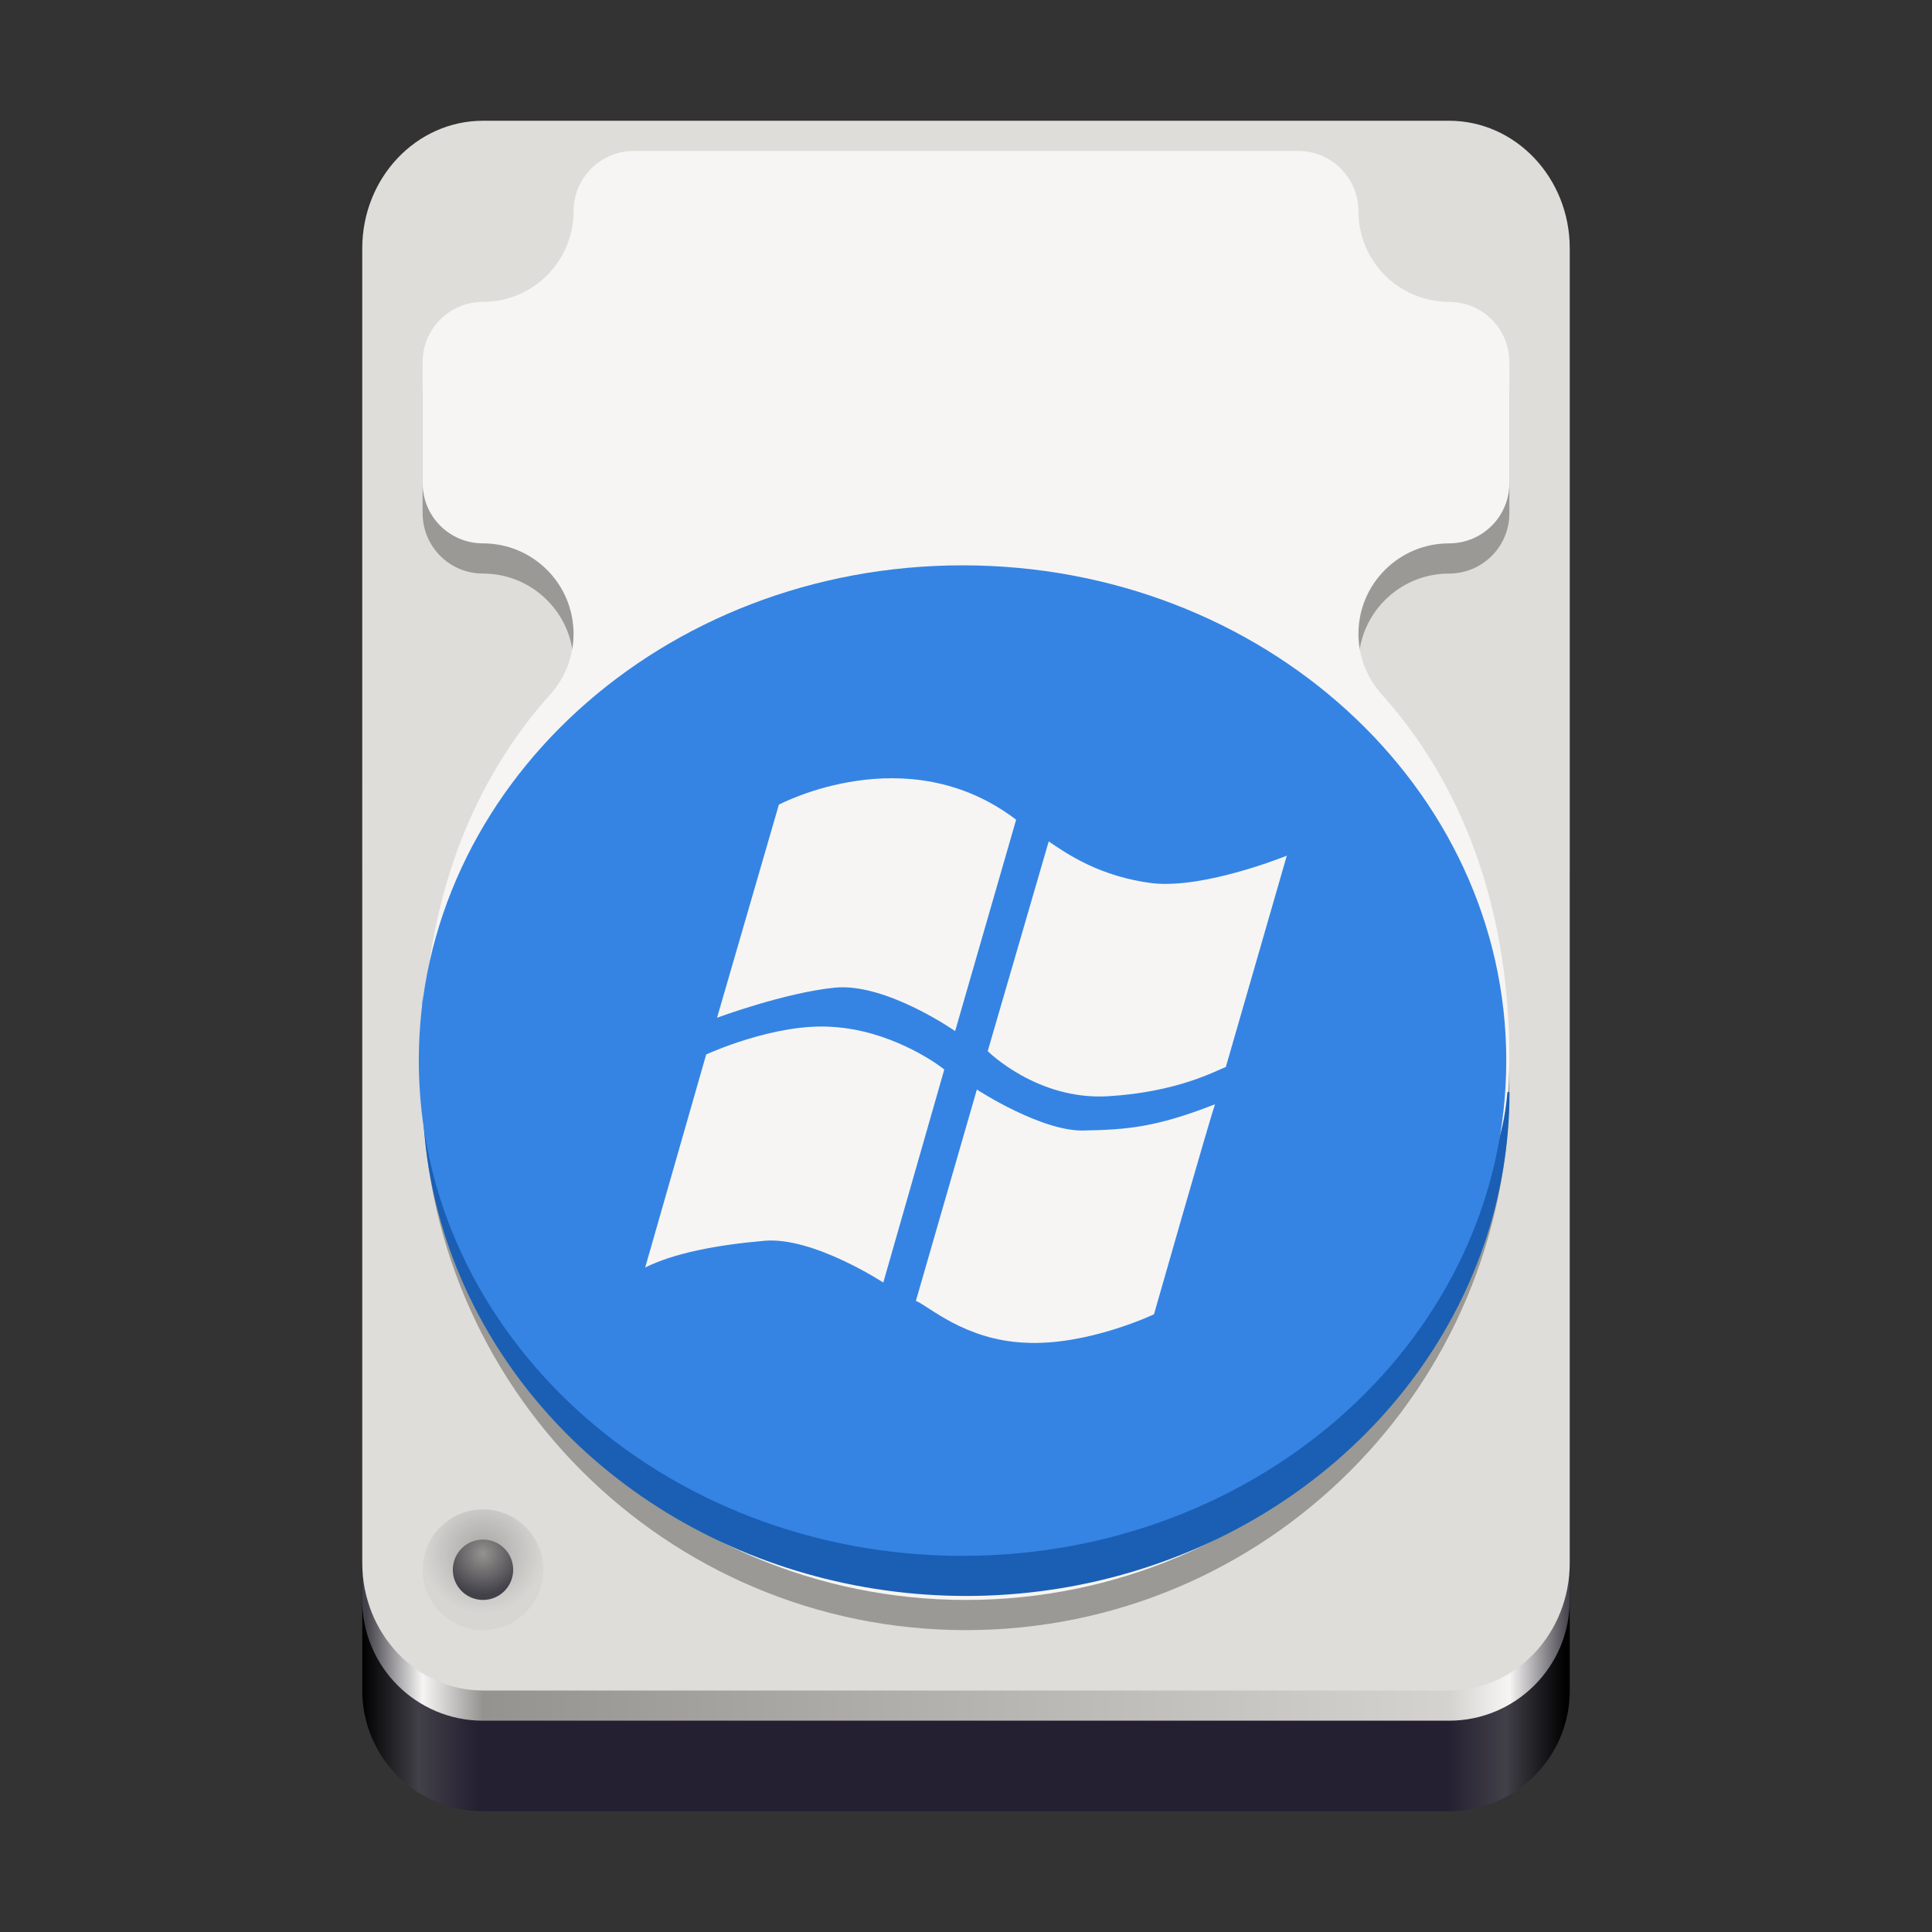 <svg fill="none" height="128" viewBox="0 0 128 128" width="128" xmlns="http://www.w3.org/2000/svg" xmlns:xlink="http://www.w3.org/1999/xlink">
  <rect x="0" y="0" width="128" height="128" fill="#333333" stroke="none"/>
  <linearGradient id="paint0_linear" gradientUnits="userSpaceOnUse" x1="24" x2="103.75" y1="114" y2="114">
    <stop offset="0"/>
    <stop offset=".047" stop-color="#424048"/>
    <stop offset=".097" stop-color="#241f31"/>
    <stop offset=".9" stop-color="#241f31"/>
    <stop offset=".95" stop-color="#424048"/>
    <stop offset="1"/>
  </linearGradient>
  <linearGradient id="paint1_linear" gradientUnits="userSpaceOnUse" x1="24.25" x2="104" y1="70.25" y2="70.25">
    <stop offset="0" stop-color="#424048"/>
    <stop offset=".047" stop-color="#f6f5f4"/>
    <stop offset=".097" stop-color="#949390"/>
    <stop offset=".9" stop-color="#d5d3cf"/>
    <stop offset=".95" stop-color="#f6f5f4"/>
    <stop offset="1" stop-color="#424048"/>
  </linearGradient>
  <radialGradient id="paint3_radial" cx="32" cy="102.895" gradientUnits="userSpaceOnUse" r="4">
    <stop offset="0" stop-opacity=".251"/>
    <stop offset="1" stop-opacity=".031"/>
  </radialGradient>
  <radialGradient id="paint4_radial" cx="32" cy="102.939" gradientUnits="userSpaceOnUse" r="2.751">
    <stop offset="0" stop-color="#949390"/>
    <stop offset="1" stop-color="#424048"/>
  </radialGradient>
  <path d="m96 50h-64c-4.418 0-8 3.582-8 8v54c0 4.418 3.582 8 8 8h64c4.418 0 8-3.582 8-8v-54c0-4.418-3.582-8-8-8z" fill="url(#paint0_linear)"/>
  <path d="m96 44h-64c-4.418 0-8 3.582-8 8v54c0 4.418 3.582 8 8 8h64c4.418 0 8-3.582 8-8v-54c0-4.418-3.582-8-8-8z" fill="url(#paint1_linear)"/>
  <path d="m96 8h-64c-4.418 0-8 3.786-8 8.457v87.086c0 4.671 3.582 8.457 8 8.457h64c4.418 0 8-3.786 8-8.457v-87.086c0-4.671-3.582-8.457-8-8.457z" fill="#deddda"/>
  <path d="m32 108c2.209 0 4-1.791 4-4s-1.791-4-4-4-4 1.791-4 4 1.791 4 4 4z" fill="url(#paint3_radial)"/>
  <path d="m32 106c1.105 0 2-.895 2-2s-.895-2-2-2-2 .895-2 2 .895 2 2 2z" fill="url(#paint4_radial)"/>
  <path d="m42 12c-2.216 0-4 1.784-4 4 0 3.314-2.686 6-6 6-2.216 0-4 1.784-4 4v8c0 2.216 1.784 4 4 4 3.314 0 6 2.686 6 6-.003 1.477-.55 2.901-1.538 4-5.922 6.593-8.448 15.138-8.462 24 0 19.882 16.118 36 36 36 19.882 0 36-16.118 36-36-.016-8.863-2.539-17.408-8.463-24-.987-1.099-1.534-2.523-1.537-4 0-3.314 2.686-6 6-6 2.216 0 4-1.784 4-4v-8c0-2.216-1.784-4-4-4-3.314 0-6-2.686-6-6 0-2.216-1.784-4-4-4zm22 56c1.591 0 3.117.632 4.243 1.757 1.125 1.125 1.757 2.651 1.757 4.243s-.632 3.117-1.757 4.243c-1.125 1.125-2.651 1.757-4.243 1.757s-3.117-.632-4.243-1.757c-1.125-1.125-1.757-2.651-1.757-4.243s.632-3.117 1.757-4.243c1.125-1.125 2.651-1.757 4.243-1.757z" fill="#9a9996"/>
  <path d="m42 10c-2.216 0-4 1.784-4 4 0 3.314-2.686 6-6 6-2.216 0-4 1.784-4 4v8c0 2.216 1.784 4 4 4 3.314 0 6 2.686 6 6-.003 1.477-.55 2.901-1.538 4-5.922 6.593-8.448 15.138-8.462 24 0 19.882 16.118 36 36 36 19.882 0 36-16.118 36-36-.016-8.863-2.539-17.408-8.463-24-.987-1.099-1.534-2.523-1.537-4 0-3.314 2.686-6 6-6 2.216 0 4-1.784 4-4v-8c0-2.216-1.784-4-4-4-3.314 0-6-2.686-6-6 0-2.216-1.784-4-4-4zm22 56c1.591 0 3.117.632 4.243 1.757 1.125 1.125 1.757 2.651 1.757 4.243s-.632 3.117-1.757 4.243c-1.125 1.125-2.651 1.757-4.243 1.757s-3.117-.632-4.243-1.757c-1.125-1.125-1.757-2.651-1.757-4.243s.632-3.117 1.757-4.243c1.125-1.125 2.651-1.757 4.243-1.757z" fill="#f6f5f4"/>
  <path d="m27.99 65.932v6.356.065h.002c-.001 7.848 2.983 15.444 8.424 21.457 9.731 10.75 25.675 14.712 39.9 9.912 14.225-4.8 23.694-17.335 23.694-31.369h-.139c-1.082 13.052-14.297 10.917-27.561 15.406-14.225 4.8-26.163 14.235-35.895 3.484v-3.853c-1.591-1.758 1.042-7.907-.115-9.902-2.801-4.83-8.309-6.001-8.309-11.555z" fill="#1a5fb4"/>
  <path d="m63.77 103.079c19.895 0 36.024-14.69 36.024-32.812s-16.128-32.812-36.024-32.812-36.024 14.69-36.024 32.812 16.128 32.812 36.024 32.812z" fill="#3584e4"/>
  <path d="m67.321 54.308-4.041 14.004s-4.594-3.21-7.97-2.878c-3.321.332-7.804 1.993-7.804 1.993l4.096-14.114s8.469-4.539 15.72.996zm-1.882 15.332 4.041-13.893c1.218.83 3.376 2.325 6.864 2.768 3.487.388 8.911-1.827 8.911-1.827l-4.041 14.004c-.609.221-3.155 1.661-7.804 1.937-4.705.277-7.971-2.989-7.971-2.989zm-22.694 14.336 4.041-14.114s4.539-2.103 8.358-1.827c3.764.221 6.808 2.325 7.417 2.823l-4.041 14.114s-4.649-3.044-7.86-2.768c-3.21.277-6.033.83-7.915 1.771zm17.934 2.214 4.041-14.004s4.317 2.823 7.14 2.712c2.823-.055 4.76-.221 8.579-1.716h.055c-.277.72-4.04 13.893-4.04 13.893s-4.428 2.103-8.524 1.882c-4.041-.166-6.476-2.491-7.251-2.768z" fill="#f6f5f4"/>
</svg>
